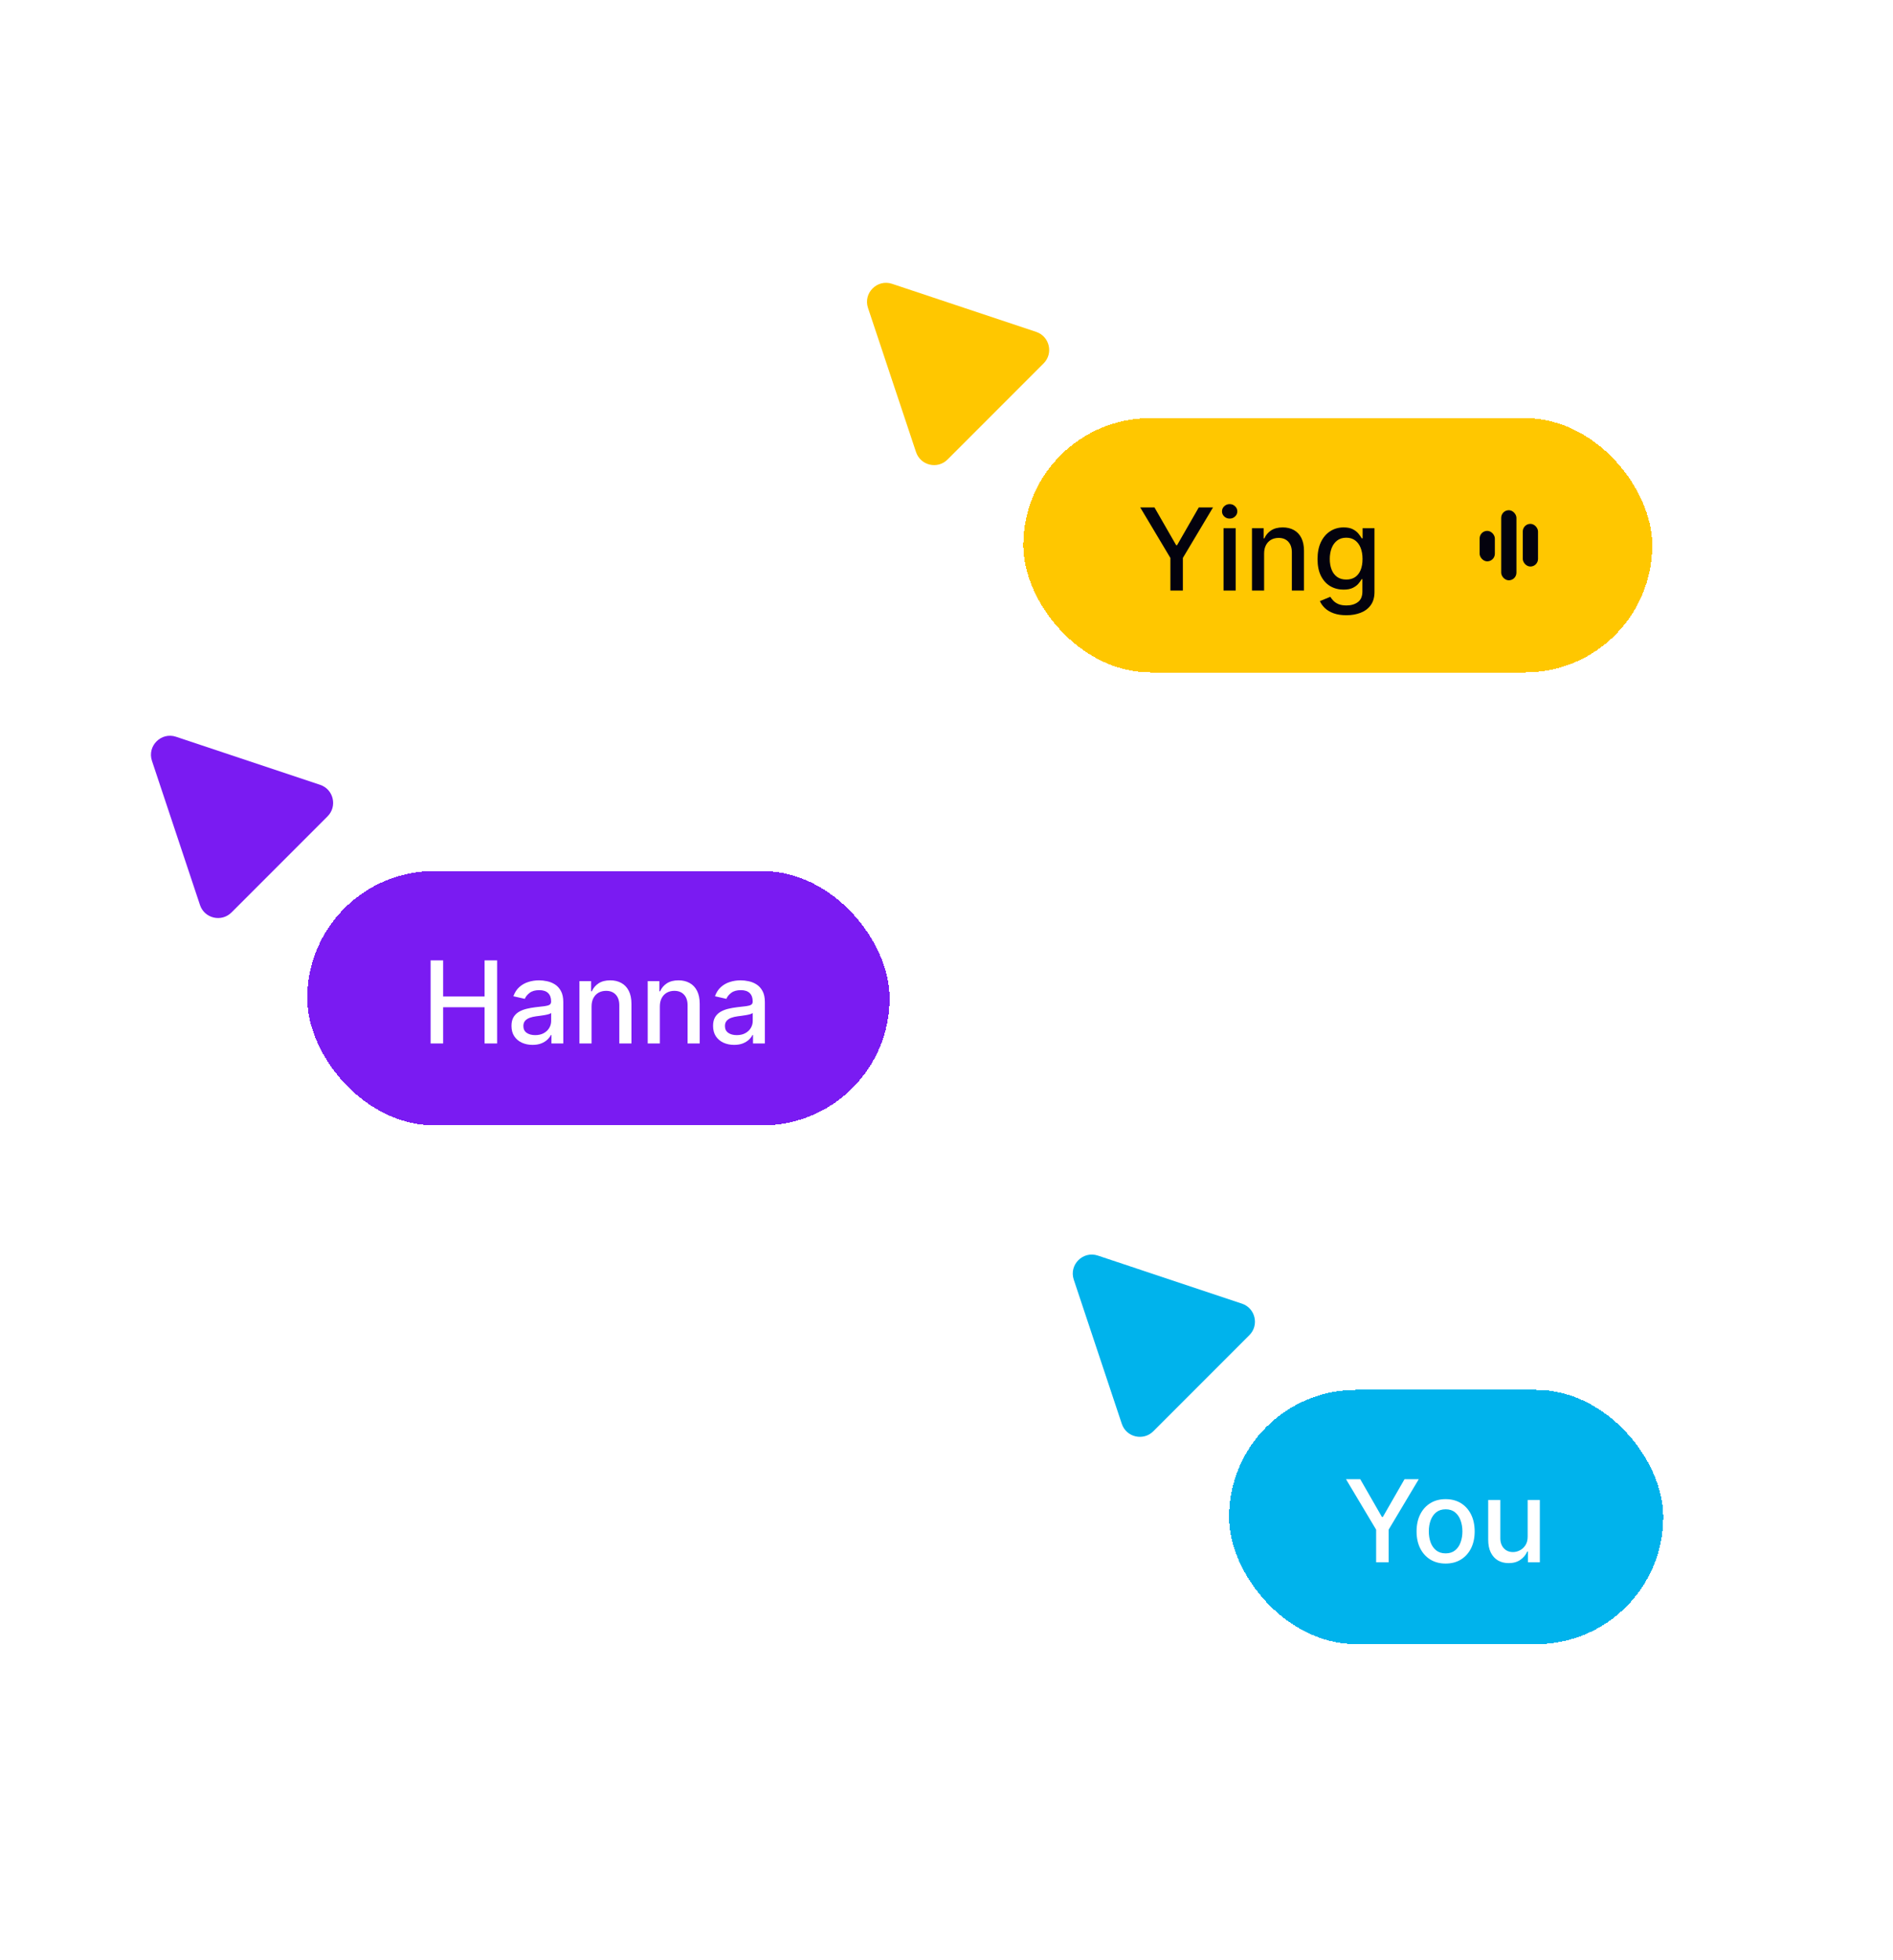 <svg width="230" height="238" viewBox="0 0 230 238" fill="none" xmlns="http://www.w3.org/2000/svg">
<g filter="url(#filter0_dd_567_16616)">
<path d="M105.463 36.389L111.298 53.894C111.842 55.525 113.912 56.014 115.128 54.798L126.798 43.128C128.014 41.912 127.525 39.842 125.894 39.298L108.389 33.463C106.58 32.86 104.86 34.58 105.463 36.389Z" fill="#FFC700"/>
</g>
<g filter="url(#filter1_dd_567_16616)">
<rect x="124.33" y="49.77" width="76.417" height="30.879" rx="15.44" fill="#FFC700" shape-rendering="crispEdges"/>
<path d="M138.539 60.616H140.269L142.906 65.204H143.014L145.651 60.616H147.381L143.719 66.747V70.71H142.201V66.747L138.539 60.616ZM148.66 70.71V63.139H150.134V70.71H148.66ZM149.404 61.971C149.148 61.971 148.928 61.886 148.744 61.715C148.563 61.541 148.473 61.334 148.473 61.094C148.473 60.851 148.563 60.644 148.744 60.473C148.928 60.299 149.148 60.212 149.404 60.212C149.661 60.212 149.879 60.299 150.06 60.473C150.244 60.644 150.336 60.851 150.336 61.094C150.336 61.334 150.244 61.541 150.06 61.715C149.879 61.886 149.661 61.971 149.404 61.971ZM153.59 66.215V70.71H152.116V63.139H153.531V64.371H153.624C153.799 63.97 154.071 63.648 154.443 63.405C154.817 63.162 155.289 63.041 155.857 63.041C156.373 63.041 156.825 63.149 157.212 63.366C157.6 63.579 157.901 63.898 158.114 64.322C158.328 64.746 158.435 65.27 158.435 65.894V70.71H156.961V66.072C156.961 65.523 156.818 65.094 156.532 64.785C156.246 64.473 155.854 64.317 155.354 64.317C155.013 64.317 154.709 64.391 154.443 64.539C154.18 64.687 153.971 64.904 153.817 65.189C153.666 65.472 153.59 65.814 153.59 66.215ZM163.585 73.706C162.984 73.706 162.466 73.627 162.033 73.469C161.602 73.312 161.251 73.103 160.978 72.844C160.705 72.584 160.501 72.3 160.367 71.991L161.633 71.469C161.722 71.613 161.84 71.766 161.988 71.927C162.139 72.091 162.343 72.231 162.599 72.346C162.859 72.461 163.193 72.518 163.6 72.518C164.159 72.518 164.62 72.382 164.985 72.109C165.35 71.84 165.532 71.409 165.532 70.818V69.329H165.438C165.35 69.49 165.221 69.669 165.054 69.867C164.89 70.064 164.663 70.235 164.374 70.379C164.085 70.524 163.708 70.596 163.245 70.596C162.647 70.596 162.108 70.457 161.628 70.177C161.152 69.895 160.774 69.479 160.495 68.93C160.219 68.378 160.081 67.7 160.081 66.895C160.081 66.09 160.217 65.4 160.49 64.825C160.766 64.25 161.144 63.809 161.624 63.504C162.103 63.195 162.647 63.041 163.255 63.041C163.725 63.041 164.104 63.119 164.393 63.277C164.683 63.432 164.908 63.612 165.069 63.819C165.233 64.026 165.359 64.209 165.448 64.366H165.557V63.139H167.001V70.877C167.001 71.528 166.85 72.062 166.547 72.479C166.245 72.896 165.836 73.205 165.32 73.405C164.807 73.606 164.229 73.706 163.585 73.706ZM163.57 69.374C163.994 69.374 164.352 69.275 164.645 69.078C164.941 68.878 165.164 68.592 165.315 68.221C165.47 67.846 165.547 67.397 165.547 66.875C165.547 66.366 165.471 65.917 165.32 65.529C165.169 65.142 164.947 64.84 164.655 64.623C164.362 64.403 164.001 64.292 163.57 64.292C163.127 64.292 162.757 64.407 162.461 64.637C162.166 64.864 161.942 65.173 161.791 65.564C161.643 65.955 161.569 66.392 161.569 66.875C161.569 67.371 161.645 67.806 161.796 68.181C161.947 68.556 162.171 68.848 162.466 69.058C162.765 69.269 163.133 69.374 163.57 69.374Z" fill="#03020D"/>
<rect x="179.774" y="63.462" width="1.851" height="3.701" rx="0.925" fill="#03020D"/>
<rect x="182.396" y="60.953" width="1.851" height="8.512" rx="0.925" fill="#03020D"/>
<rect x="185.018" y="62.61" width="1.851" height="5.182" rx="0.925" fill="#03020D"/>
</g>
<g filter="url(#filter2_dd_567_16616)">
<path d="M130.463 154.389L136.298 171.894C136.842 173.525 138.912 174.014 140.128 172.798L151.798 161.128C153.014 159.912 152.525 157.842 150.894 157.298L133.389 151.463C131.58 150.86 129.86 152.58 130.463 154.389Z" fill="#00B3EC"/>
</g>
<g filter="url(#filter3_dd_567_16616)">
<rect x="149.33" y="167.77" width="52.758" height="30.879" rx="15.44" fill="#00B3EC" shape-rendering="crispEdges"/>
<path d="M163.539 178.616H165.269L167.906 183.204H168.014L170.651 178.616H172.381L168.719 184.747V188.709H167.201V184.747L163.539 178.616ZM175.643 188.862C174.933 188.862 174.314 188.7 173.785 188.374C173.256 188.049 172.845 187.594 172.552 187.009C172.26 186.424 172.114 185.741 172.114 184.959C172.114 184.174 172.26 183.487 172.552 182.899C172.845 182.31 173.256 181.854 173.785 181.528C174.314 181.203 174.933 181.041 175.643 181.041C176.352 181.041 176.972 181.203 177.501 181.528C178.03 181.854 178.44 182.31 178.733 182.899C179.025 183.487 179.172 184.174 179.172 184.959C179.172 185.741 179.025 186.424 178.733 187.009C178.44 187.594 178.03 188.049 177.501 188.374C176.972 188.7 176.352 188.862 175.643 188.862ZM175.648 187.625C176.108 187.625 176.489 187.504 176.791 187.26C177.093 187.017 177.317 186.694 177.461 186.29C177.609 185.885 177.683 185.44 177.683 184.954C177.683 184.471 177.609 184.027 177.461 183.623C177.317 183.216 177.093 182.889 176.791 182.642C176.489 182.396 176.108 182.273 175.648 182.273C175.184 182.273 174.8 182.396 174.494 182.642C174.192 182.889 173.967 183.216 173.819 183.623C173.674 184.027 173.602 184.471 173.602 184.954C173.602 185.44 173.674 185.885 173.819 186.29C173.967 186.694 174.192 187.017 174.494 187.26C174.8 187.504 175.184 187.625 175.648 187.625ZM185.612 185.57V181.139H187.091V188.709H185.642V187.398H185.563C185.389 187.803 185.109 188.139 184.725 188.409C184.344 188.675 183.869 188.808 183.3 188.808C182.814 188.808 182.384 188.701 182.009 188.488C181.638 188.271 181.345 187.95 181.132 187.527C180.922 187.103 180.816 186.579 180.816 185.954V181.139H182.29V185.777C182.29 186.293 182.433 186.704 182.719 187.009C183.005 187.315 183.376 187.467 183.833 187.467C184.109 187.467 184.383 187.398 184.656 187.26C184.932 187.122 185.16 186.914 185.341 186.635C185.525 186.355 185.615 186 185.612 185.57Z" fill="white"/>
</g>
<g filter="url(#filter4_dd_567_16616)">
<path d="M18.463 91.389L24.298 108.894C24.841 110.525 26.912 111.014 28.128 109.798L39.798 98.128C41.014 96.912 40.525 94.842 38.894 94.298L21.389 88.463C19.58 87.86 17.86 89.58 18.463 91.389Z" fill="#7A1BF2"/>
</g>
<g filter="url(#filter5_dd_567_16616)">
<rect x="37.33" y="104.77" width="70.758" height="30.879" rx="15.44" fill="#7A1BF2" shape-rendering="crispEdges"/>
<path d="M52.318 125.709V115.616H53.841V120.002H58.873V115.616H60.401V125.709H58.873V121.308H53.841V125.709H52.318ZM64.704 125.877C64.224 125.877 63.79 125.788 63.402 125.611C63.015 125.43 62.707 125.169 62.481 124.827C62.257 124.486 62.146 124.067 62.146 123.57C62.146 123.143 62.228 122.792 62.392 122.516C62.556 122.24 62.778 122.021 63.057 121.86C63.337 121.699 63.649 121.578 63.994 121.496C64.339 121.413 64.69 121.351 65.049 121.308C65.502 121.256 65.87 121.213 66.153 121.18C66.435 121.144 66.641 121.086 66.769 121.008C66.897 120.929 66.961 120.801 66.961 120.623V120.589C66.961 120.158 66.839 119.825 66.596 119.588C66.356 119.352 65.998 119.233 65.522 119.233C65.025 119.233 64.635 119.343 64.349 119.564C64.066 119.78 63.871 120.022 63.762 120.288L62.377 119.973C62.541 119.513 62.781 119.141 63.097 118.859C63.416 118.573 63.782 118.366 64.196 118.238C64.61 118.106 65.045 118.041 65.502 118.041C65.804 118.041 66.125 118.077 66.463 118.149C66.805 118.218 67.124 118.346 67.419 118.533C67.718 118.721 67.963 118.988 68.153 119.337C68.344 119.682 68.439 120.13 68.439 120.682V125.709H67V124.674H66.941C66.846 124.865 66.703 125.052 66.512 125.236C66.322 125.42 66.077 125.573 65.778 125.695C65.479 125.816 65.121 125.877 64.704 125.877ZM65.024 124.694C65.431 124.694 65.78 124.614 66.069 124.453C66.361 124.292 66.583 124.081 66.734 123.822C66.888 123.559 66.966 123.278 66.966 122.979V122.003C66.913 122.056 66.811 122.105 66.66 122.151C66.512 122.194 66.343 122.232 66.153 122.264C65.962 122.294 65.776 122.322 65.596 122.348C65.415 122.371 65.264 122.391 65.142 122.407C64.856 122.443 64.595 122.504 64.359 122.59C64.125 122.675 63.938 122.798 63.797 122.959C63.659 123.117 63.59 123.327 63.59 123.59C63.59 123.955 63.724 124.231 63.994 124.418C64.263 124.602 64.607 124.694 65.024 124.694ZM71.876 121.215V125.709H70.402V118.139H71.817V119.371H71.91C72.085 118.97 72.357 118.648 72.728 118.405C73.103 118.162 73.575 118.041 74.143 118.041C74.659 118.041 75.111 118.149 75.498 118.366C75.886 118.579 76.187 118.898 76.4 119.322C76.614 119.746 76.721 120.27 76.721 120.894V125.709H75.247V121.072C75.247 120.523 75.104 120.094 74.818 119.785C74.532 119.473 74.14 119.317 73.64 119.317C73.299 119.317 72.995 119.391 72.728 119.539C72.466 119.687 72.257 119.904 72.103 120.189C71.951 120.472 71.876 120.814 71.876 121.215ZM80.171 121.215V125.709H78.697V118.139H80.112V119.371H80.205C80.379 118.97 80.652 118.648 81.023 118.405C81.398 118.162 81.869 118.041 82.438 118.041C82.954 118.041 83.406 118.149 83.793 118.366C84.181 118.579 84.482 118.898 84.695 119.322C84.909 119.746 85.016 120.27 85.016 120.894V125.709H83.542V121.072C83.542 120.523 83.399 120.094 83.113 119.785C82.827 119.473 82.435 119.317 81.935 119.317C81.593 119.317 81.29 119.391 81.023 119.539C80.76 119.687 80.552 119.904 80.397 120.189C80.246 120.472 80.171 120.814 80.171 121.215ZM89.195 125.877C88.715 125.877 88.282 125.788 87.894 125.611C87.506 125.43 87.199 125.169 86.972 124.827C86.749 124.486 86.637 124.067 86.637 123.57C86.637 123.143 86.719 122.792 86.883 122.516C87.048 122.24 87.269 122.021 87.549 121.86C87.828 121.699 88.14 121.578 88.485 121.496C88.83 121.413 89.182 121.351 89.54 121.308C89.993 121.256 90.361 121.213 90.644 121.18C90.927 121.144 91.132 121.086 91.26 121.008C91.388 120.929 91.452 120.801 91.452 120.623V120.589C91.452 120.158 91.331 119.825 91.088 119.588C90.848 119.352 90.49 119.233 90.013 119.233C89.517 119.233 89.126 119.343 88.84 119.564C88.558 119.78 88.362 120.022 88.254 120.288L86.869 119.973C87.033 119.513 87.273 119.141 87.588 118.859C87.907 118.573 88.273 118.366 88.687 118.238C89.101 118.106 89.537 118.041 89.993 118.041C90.296 118.041 90.616 118.077 90.954 118.149C91.296 118.218 91.615 118.346 91.911 118.533C92.21 118.721 92.454 118.988 92.645 119.337C92.836 119.682 92.931 120.13 92.931 120.682V125.709H91.492V124.674H91.433C91.337 124.865 91.194 125.052 91.004 125.236C90.813 125.42 90.568 125.573 90.269 125.695C89.97 125.816 89.612 125.877 89.195 125.877ZM89.515 124.694C89.923 124.694 90.271 124.614 90.56 124.453C90.853 124.292 91.074 124.081 91.226 123.822C91.38 123.559 91.457 123.278 91.457 122.979V122.003C91.405 122.056 91.303 122.105 91.152 122.151C91.004 122.194 90.835 122.232 90.644 122.264C90.453 122.294 90.268 122.322 90.087 122.348C89.906 122.371 89.755 122.391 89.634 122.407C89.348 122.443 89.087 122.504 88.85 122.59C88.617 122.675 88.429 122.798 88.288 122.959C88.15 123.117 88.081 123.327 88.081 123.59C88.081 123.955 88.216 124.231 88.485 124.418C88.755 124.602 89.098 124.694 89.515 124.694Z" fill="white"/>
</g>
<defs>
<filter id="filter0_dd_567_16616" x="103.837" y="32.339" width="25.142" height="25.142" filterUnits="userSpaceOnUse" color-interpolation-filters="sRGB">
<feFlood flood-opacity="0" result="BackgroundImageFix"/>
<feColorMatrix in="SourceAlpha" type="matrix" values="0 0 0 0 0 0 0 0 0 0 0 0 0 0 0 0 0 0 127 0" result="hardAlpha"/>
<feMorphology radius="0.501" operator="erode" in="SourceAlpha" result="effect1_dropShadow_567_16616"/>
<feOffset dy="0.501"/>
<feGaussianBlur stdDeviation="0.501"/>
<feComposite in2="hardAlpha" operator="out"/>
<feColorMatrix type="matrix" values="0 0 0 0 0 0 0 0 0 0 0 0 0 0 0 0 0 0 0.1 0"/>
<feBlend mode="normal" in2="BackgroundImageFix" result="effect1_dropShadow_567_16616"/>
<feColorMatrix in="SourceAlpha" type="matrix" values="0 0 0 0 0 0 0 0 0 0 0 0 0 0 0 0 0 0 127 0" result="hardAlpha"/>
<feOffset dy="0.501"/>
<feGaussianBlur stdDeviation="0.751"/>
<feComposite in2="hardAlpha" operator="out"/>
<feColorMatrix type="matrix" values="0 0 0 0 0 0 0 0 0 0 0 0 0 0 0 0 0 0 0.1 0"/>
<feBlend mode="normal" in2="effect1_dropShadow_567_16616" result="effect2_dropShadow_567_16616"/>
<feBlend mode="normal" in="SourceGraphic" in2="effect2_dropShadow_567_16616" result="shape"/>
</filter>
<filter id="filter1_dd_567_16616" x="122.827" y="48.768" width="79.422" height="33.884" filterUnits="userSpaceOnUse" color-interpolation-filters="sRGB">
<feFlood flood-opacity="0" result="BackgroundImageFix"/>
<feColorMatrix in="SourceAlpha" type="matrix" values="0 0 0 0 0 0 0 0 0 0 0 0 0 0 0 0 0 0 127 0" result="hardAlpha"/>
<feMorphology radius="0.501" operator="erode" in="SourceAlpha" result="effect1_dropShadow_567_16616"/>
<feOffset dy="0.501"/>
<feGaussianBlur stdDeviation="0.501"/>
<feComposite in2="hardAlpha" operator="out"/>
<feColorMatrix type="matrix" values="0 0 0 0 0 0 0 0 0 0 0 0 0 0 0 0 0 0 0.1 0"/>
<feBlend mode="normal" in2="BackgroundImageFix" result="effect1_dropShadow_567_16616"/>
<feColorMatrix in="SourceAlpha" type="matrix" values="0 0 0 0 0 0 0 0 0 0 0 0 0 0 0 0 0 0 127 0" result="hardAlpha"/>
<feOffset dy="0.501"/>
<feGaussianBlur stdDeviation="0.751"/>
<feComposite in2="hardAlpha" operator="out"/>
<feColorMatrix type="matrix" values="0 0 0 0 0 0 0 0 0 0 0 0 0 0 0 0 0 0 0.1 0"/>
<feBlend mode="normal" in2="effect1_dropShadow_567_16616" result="effect2_dropShadow_567_16616"/>
<feBlend mode="normal" in="SourceGraphic" in2="effect2_dropShadow_567_16616" result="shape"/>
</filter>
<filter id="filter2_dd_567_16616" x="128.837" y="150.338" width="25.142" height="25.142" filterUnits="userSpaceOnUse" color-interpolation-filters="sRGB">
<feFlood flood-opacity="0" result="BackgroundImageFix"/>
<feColorMatrix in="SourceAlpha" type="matrix" values="0 0 0 0 0 0 0 0 0 0 0 0 0 0 0 0 0 0 127 0" result="hardAlpha"/>
<feMorphology radius="0.501" operator="erode" in="SourceAlpha" result="effect1_dropShadow_567_16616"/>
<feOffset dy="0.501"/>
<feGaussianBlur stdDeviation="0.501"/>
<feComposite in2="hardAlpha" operator="out"/>
<feColorMatrix type="matrix" values="0 0 0 0 0 0 0 0 0 0 0 0 0 0 0 0 0 0 0.1 0"/>
<feBlend mode="normal" in2="BackgroundImageFix" result="effect1_dropShadow_567_16616"/>
<feColorMatrix in="SourceAlpha" type="matrix" values="0 0 0 0 0 0 0 0 0 0 0 0 0 0 0 0 0 0 127 0" result="hardAlpha"/>
<feOffset dy="0.501"/>
<feGaussianBlur stdDeviation="0.751"/>
<feComposite in2="hardAlpha" operator="out"/>
<feColorMatrix type="matrix" values="0 0 0 0 0 0 0 0 0 0 0 0 0 0 0 0 0 0 0.1 0"/>
<feBlend mode="normal" in2="effect1_dropShadow_567_16616" result="effect2_dropShadow_567_16616"/>
<feBlend mode="normal" in="SourceGraphic" in2="effect2_dropShadow_567_16616" result="shape"/>
</filter>
<filter id="filter3_dd_567_16616" x="147.827" y="166.768" width="55.763" height="33.884" filterUnits="userSpaceOnUse" color-interpolation-filters="sRGB">
<feFlood flood-opacity="0" result="BackgroundImageFix"/>
<feColorMatrix in="SourceAlpha" type="matrix" values="0 0 0 0 0 0 0 0 0 0 0 0 0 0 0 0 0 0 127 0" result="hardAlpha"/>
<feMorphology radius="0.501" operator="erode" in="SourceAlpha" result="effect1_dropShadow_567_16616"/>
<feOffset dy="0.501"/>
<feGaussianBlur stdDeviation="0.501"/>
<feComposite in2="hardAlpha" operator="out"/>
<feColorMatrix type="matrix" values="0 0 0 0 0 0 0 0 0 0 0 0 0 0 0 0 0 0 0.1 0"/>
<feBlend mode="normal" in2="BackgroundImageFix" result="effect1_dropShadow_567_16616"/>
<feColorMatrix in="SourceAlpha" type="matrix" values="0 0 0 0 0 0 0 0 0 0 0 0 0 0 0 0 0 0 127 0" result="hardAlpha"/>
<feOffset dy="0.501"/>
<feGaussianBlur stdDeviation="0.751"/>
<feComposite in2="hardAlpha" operator="out"/>
<feColorMatrix type="matrix" values="0 0 0 0 0 0 0 0 0 0 0 0 0 0 0 0 0 0 0.1 0"/>
<feBlend mode="normal" in2="effect1_dropShadow_567_16616" result="effect2_dropShadow_567_16616"/>
<feBlend mode="normal" in="SourceGraphic" in2="effect2_dropShadow_567_16616" result="shape"/>
</filter>
<filter id="filter4_dd_567_16616" x="16.837" y="87.338" width="25.142" height="25.142" filterUnits="userSpaceOnUse" color-interpolation-filters="sRGB">
<feFlood flood-opacity="0" result="BackgroundImageFix"/>
<feColorMatrix in="SourceAlpha" type="matrix" values="0 0 0 0 0 0 0 0 0 0 0 0 0 0 0 0 0 0 127 0" result="hardAlpha"/>
<feMorphology radius="0.501" operator="erode" in="SourceAlpha" result="effect1_dropShadow_567_16616"/>
<feOffset dy="0.501"/>
<feGaussianBlur stdDeviation="0.501"/>
<feComposite in2="hardAlpha" operator="out"/>
<feColorMatrix type="matrix" values="0 0 0 0 0 0 0 0 0 0 0 0 0 0 0 0 0 0 0.1 0"/>
<feBlend mode="normal" in2="BackgroundImageFix" result="effect1_dropShadow_567_16616"/>
<feColorMatrix in="SourceAlpha" type="matrix" values="0 0 0 0 0 0 0 0 0 0 0 0 0 0 0 0 0 0 127 0" result="hardAlpha"/>
<feOffset dy="0.501"/>
<feGaussianBlur stdDeviation="0.751"/>
<feComposite in2="hardAlpha" operator="out"/>
<feColorMatrix type="matrix" values="0 0 0 0 0 0 0 0 0 0 0 0 0 0 0 0 0 0 0.1 0"/>
<feBlend mode="normal" in2="effect1_dropShadow_567_16616" result="effect2_dropShadow_567_16616"/>
<feBlend mode="normal" in="SourceGraphic" in2="effect2_dropShadow_567_16616" result="shape"/>
</filter>
<filter id="filter5_dd_567_16616" x="35.827" y="103.768" width="73.763" height="33.884" filterUnits="userSpaceOnUse" color-interpolation-filters="sRGB">
<feFlood flood-opacity="0" result="BackgroundImageFix"/>
<feColorMatrix in="SourceAlpha" type="matrix" values="0 0 0 0 0 0 0 0 0 0 0 0 0 0 0 0 0 0 127 0" result="hardAlpha"/>
<feMorphology radius="0.501" operator="erode" in="SourceAlpha" result="effect1_dropShadow_567_16616"/>
<feOffset dy="0.501"/>
<feGaussianBlur stdDeviation="0.501"/>
<feComposite in2="hardAlpha" operator="out"/>
<feColorMatrix type="matrix" values="0 0 0 0 0 0 0 0 0 0 0 0 0 0 0 0 0 0 0.1 0"/>
<feBlend mode="normal" in2="BackgroundImageFix" result="effect1_dropShadow_567_16616"/>
<feColorMatrix in="SourceAlpha" type="matrix" values="0 0 0 0 0 0 0 0 0 0 0 0 0 0 0 0 0 0 127 0" result="hardAlpha"/>
<feOffset dy="0.501"/>
<feGaussianBlur stdDeviation="0.751"/>
<feComposite in2="hardAlpha" operator="out"/>
<feColorMatrix type="matrix" values="0 0 0 0 0 0 0 0 0 0 0 0 0 0 0 0 0 0 0.1 0"/>
<feBlend mode="normal" in2="effect1_dropShadow_567_16616" result="effect2_dropShadow_567_16616"/>
<feBlend mode="normal" in="SourceGraphic" in2="effect2_dropShadow_567_16616" result="shape"/>
</filter>
</defs>
</svg>
